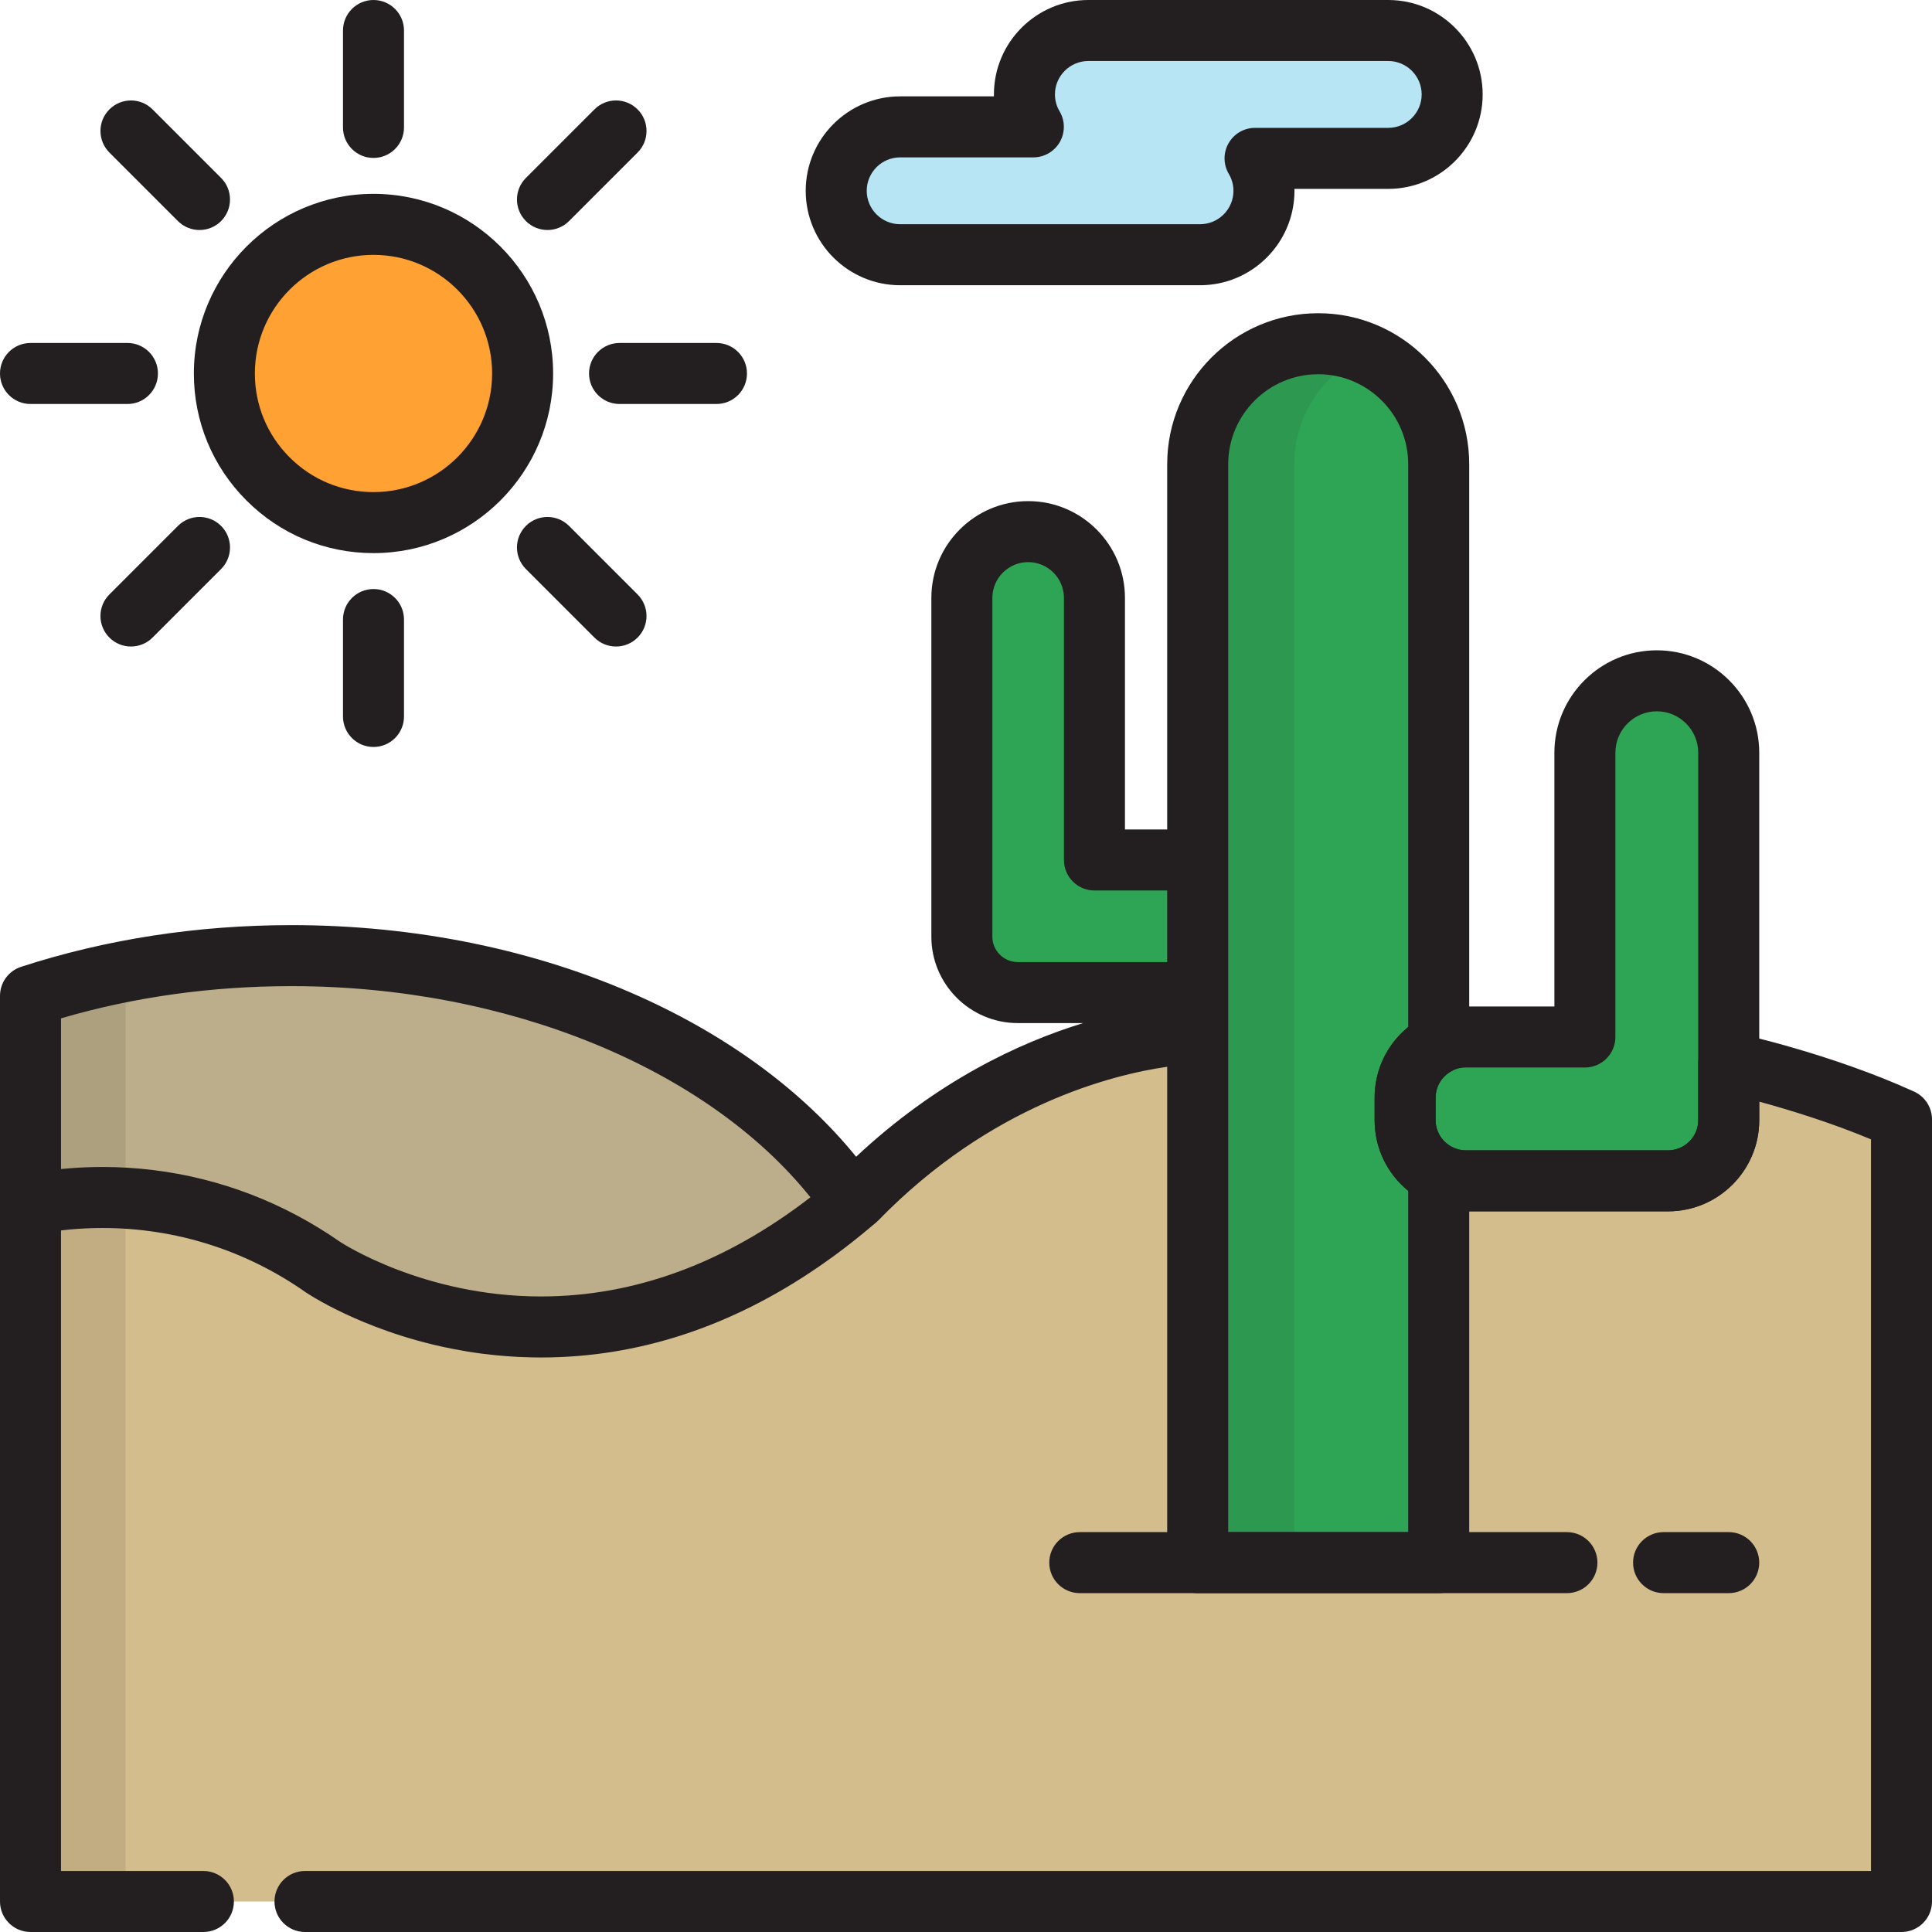 <?xml version="1.0" encoding="iso-8859-1"?>
<!-- Generator: Adobe Illustrator 19.0.0, SVG Export Plug-In . SVG Version: 6.00 Build 0)  -->
<svg xmlns="http://www.w3.org/2000/svg" xmlns:xlink="http://www.w3.org/1999/xlink" version="1.1" id="Layer_1" x="0px" y="0px" viewBox="0 0 512 512" style="enable-background:new 0 0 512 512;" xml:space="preserve">
<path style="fill:#FFA233;" d="M71.035,126.921c7.15,7.152,17.03,11.576,27.943,11.576c21.825,0,39.52-17.694,39.52-39.519  c0-21.827-17.695-39.52-39.52-39.52s-39.52,17.693-39.52,39.52C59.459,109.889,63.885,119.769,71.035,126.921"/>
<path style="fill:#BCAE8A;" d="M85.748,335.915l-0.002-0.024c0,0,66.737,45.075,140.131-17.195  c-26.545-38.713-83.091-65.443-148.562-65.443c-24.73,0-48.181,3.821-69.23,10.653v55.216c6.16-1.162,12.513-1.776,19.013-1.776  C48.935,317.344,69.156,324.225,85.748,335.915z"/>
<path style="fill:#B8E5F4;" d="M367.895,8.084h-79.468c-9.358,0-16.943,7.584-16.943,16.942c0,3.142,0.87,6.074,2.359,8.596h-35.292  c-9.358,0-16.943,7.585-16.943,16.942s7.585,16.942,16.943,16.942h79.468c9.36,0,16.943-7.585,16.943-16.942  c0-3.142-0.872-6.074-2.362-8.596h35.295c9.358,0,16.941-7.586,16.941-16.942C384.835,15.668,377.252,8.084,367.895,8.084z"/>
<g>
	<path style="fill:#2DA555;" d="M439.072,180.422c-10.525,0-19.059,8.532-19.059,19.058v75.336h-31.562   c-8.88,0-16.08,7.198-16.08,16.079v5.956c0,8.881,7.2,16.08,16.08,16.08h53.6c8.88,0,16.08-7.199,16.08-16.08v-2.978v-2.979   v-91.415C458.131,188.954,449.596,180.422,439.072,180.422z"/>
	<path style="fill:#2DA555;" d="M372.371,296.851v-5.956c0-6.297,3.629-11.733,8.901-14.372V123.024   c0-17.639-14.299-31.935-31.935-31.935c-17.638,0-31.935,14.296-31.935,31.935v291.089h63.87V311.225   C376,308.584,372.371,303.148,372.371,296.851z"/>
</g>
<g style="opacity:0.1;">
	<path style="fill:#231F20;" d="M362.128,93.762c-3.918-1.715-8.242-2.672-12.791-2.672c-17.638,0-31.935,14.296-31.935,31.935   v291.089h25.583V123.024C342.985,109.936,350.861,98.695,362.128,93.762z"/>
</g>
<path style="fill:#D3BD8C;" d="M80.827,503.916h93.935h329.153V296.646c-21.231-9.711-45.786-15.063-45.786-15.063v9.311v2.979  v2.978c0,8.881-7.2,16.08-16.08,16.08h-53.6c-2.583,0-5.017-0.624-7.181-1.707c0.002,0,0.002,0,0.002,0v102.888h-63.87V273.868  c0,0-47.383-0.312-90.421,43.899c-0.002,0.001-0.002,0.001-0.002,0.001c-73.827,63.668-141.233,18.123-141.233,18.123l0.002,0.024  c-16.592-11.69-36.812-18.57-58.65-18.57c-6.499,0-12.853,0.614-19.013,1.776v184.794H53.9"/>
<path style="fill:#2DA555;" d="M317.402,227.905H290.04v-69.451c0-9.703-7.865-17.57-17.569-17.57s-17.571,7.866-17.571,17.57  v84.274v2.745v2.745c0,8.188,6.638,14.823,14.825,14.823h47.676V227.905z"/>
<g>
	<path style="fill:#231F20;" d="M98.979,146.581c-12.717,0-24.671-4.953-33.659-13.944c-8.992-8.992-13.945-20.946-13.945-33.659   c0-26.25,21.355-47.604,47.604-47.604s47.604,21.355,47.604,47.604S125.229,146.581,98.979,146.581z M98.979,67.542   c-17.334,0-31.436,14.102-31.436,31.436c0,8.395,3.27,16.288,9.21,22.226c5.936,5.939,13.829,9.208,22.226,9.208   c17.334,0,31.436-14.101,31.436-31.435S116.312,67.542,98.979,67.542z"/>
	<path style="fill:#231F20;" d="M189.871,107.062h-25.686c-4.465,0-8.084-3.618-8.084-8.084s3.62-8.084,8.084-8.084h25.686   c4.466,0,8.084,3.618,8.084,8.084S194.337,107.062,189.871,107.062z"/>
	<path style="fill:#231F20;" d="M33.773,107.062H8.084c-4.466,0-8.084-3.618-8.084-8.084s3.618-8.084,8.084-8.084h25.688   c4.465,0,8.084,3.618,8.084,8.084S38.238,107.062,33.773,107.062z"/>
	<path style="fill:#231F20;" d="M145.087,60.954c-2.068,0-4.138-0.789-5.717-2.367c-3.157-3.158-3.157-8.276,0-11.433l18.165-18.165   c3.158-3.156,8.276-3.156,11.433,0c3.157,3.158,3.157,8.276,0,11.433l-18.165,18.165C149.224,60.164,147.155,60.954,145.087,60.954   z"/>
	<path style="fill:#231F20;" d="M34.707,171.334c-2.068,0-4.138-0.789-5.716-2.367c-3.158-3.157-3.158-8.276-0.001-11.433   l18.165-18.165c3.158-3.158,8.277-3.157,11.432-0.001c3.158,3.157,3.158,8.276,0.001,11.433l-18.165,18.165   C38.845,170.544,36.776,171.334,34.707,171.334z"/>
	<path style="fill:#231F20;" d="M98.979,41.855c-4.466,0-8.084-3.618-8.084-8.084V8.084C90.895,3.62,94.513,0,98.979,0   s8.084,3.62,8.084,8.084V33.77C107.063,38.236,103.444,41.855,98.979,41.855z"/>
	<path style="fill:#231F20;" d="M98.979,197.955c-4.466,0-8.084-3.618-8.084-8.084v-25.688c0-4.466,3.618-8.084,8.084-8.084   s8.084,3.618,8.084,8.084v25.688C107.063,194.337,103.444,197.955,98.979,197.955z"/>
	<path style="fill:#231F20;" d="M52.872,60.955c-2.068,0-4.138-0.789-5.717-2.367L28.991,40.423c-3.157-3.158-3.157-8.276,0-11.433   c3.158-3.156,8.276-3.156,11.433,0l18.165,18.164c3.157,3.158,3.157,8.276,0,11.433C57.01,60.165,54.94,60.955,52.872,60.955z"/>
	<path style="fill:#231F20;" d="M163.25,171.335c-2.068,0-4.138-0.789-5.717-2.367l-18.165-18.165   c-3.157-3.158-3.157-8.276,0-11.433c3.158-3.156,8.276-3.156,11.433,0l18.165,18.165c3.157,3.158,3.157,8.276,0,11.433   C167.388,170.546,165.319,171.335,163.25,171.335z"/>
	<path style="fill:#231F20;" d="M318.019,75.591h-79.468c-13.8,0-25.028-11.226-25.028-25.027s11.227-25.027,25.028-25.027h24.854   c-0.003-0.17-0.005-0.341-0.005-0.512C263.4,11.226,274.627,0,288.427,0h79.468c13.799,0,25.026,11.226,25.026,25.027   s-11.226,25.027-25.026,25.027h-24.854c0.003,0.17,0.005,0.341,0.005,0.512C343.046,64.364,331.819,75.591,318.019,75.591z    M238.552,41.706c-4.885,0-8.859,3.974-8.859,8.858c0,4.884,3.973,8.858,8.859,8.858h79.468c4.885,0,8.859-3.974,8.859-8.858   c0-1.586-0.417-3.094-1.237-4.483c-1.477-2.499-1.5-5.598-0.061-8.119c1.438-2.521,4.118-4.078,7.021-4.078h35.295   c4.883,0,8.857-3.973,8.857-8.858c0-4.884-3.973-8.858-8.857-8.858h-79.468c-4.885,0-8.859,3.974-8.859,8.858   c0,1.588,0.416,3.096,1.235,4.483c1.477,2.499,1.5,5.598,0.061,8.119c-1.438,2.521-4.118,4.078-7.021,4.078H238.552z"/>
	<path style="fill:#231F20;" d="M442.051,321.015h-53.6c-13.324,0-24.164-10.84-24.164-24.164v-5.956   c0-13.323,10.84-24.163,24.164-24.163h23.478v-67.252c0-14.967,12.177-27.142,27.144-27.142c14.967,0,27.144,12.176,27.144,27.142   v97.372C466.215,310.176,455.375,321.015,442.051,321.015z M388.451,282.9c-4.409,0-7.996,3.586-7.996,7.995v5.956   c0,4.409,3.587,7.996,7.996,7.996h53.6c4.409,0,7.996-3.587,7.996-7.996v-97.372c0-6.05-4.923-10.974-10.975-10.974   c-6.051,0-10.975,4.923-10.975,10.974v75.336c0,4.466-3.618,8.084-8.084,8.084H388.451z"/>
	<path style="fill:#231F20;" d="M507.278,289.295c-21.771-9.958-46.388-15.384-47.425-15.609c-2.393-0.521-4.887,0.068-6.794,1.603   c-1.906,1.535-3.013,3.849-3.013,6.296v15.267c0,4.409-3.587,7.996-7.996,7.996h-53.6c-1.233,0-2.431-0.287-3.558-0.852   c-0.001-0.001-0.002-0.001-0.003-0.001c-2.736-1.371-4.434-4.108-4.434-7.143v-5.956c0-3.035,1.7-5.772,4.436-7.143   c2.737-1.369,4.466-4.167,4.466-7.228v-153.5c0-22.067-17.952-40.019-40.019-40.019c-22.067,0-40.019,17.952-40.019,40.019v96.796   h-11.193v-61.367c0-14.145-11.508-25.654-25.653-25.654c-14.146,0-25.655,11.509-25.655,25.654v89.765   c0,12.632,10.277,22.907,22.91,22.907h17.327c-16.902,5.177-38.779,15.371-60.172,35.423   c-13.973-17.219-33.623-31.791-57.374-42.466c-27.536-12.374-59.415-18.915-92.192-18.915c-25.007,0-49.139,3.717-71.725,11.047   C2.257,257.298,0,260.402,0,263.905v55.216v184.794C0,508.382,3.618,512,8.084,512h45.817c4.466,0,8.084-3.618,8.084-8.084   s-3.618-8.084-8.084-8.084H16.168V326.089c0.562-0.066,1.121-0.141,1.684-0.197c0.221-0.022,0.441-0.047,0.662-0.068   c1.273-0.116,2.549-0.204,3.825-0.268c0.274-0.014,0.549-0.025,0.822-0.036c1.312-0.055,2.624-0.092,3.934-0.092   c19.45,0,38.121,5.911,53.995,17.094c0.237,0.167,0.48,0.32,0.73,0.459c0.237,0.151,0.549,0.345,0.917,0.569   c0.069,0.042,0.143,0.087,0.218,0.132c0.103,0.063,0.21,0.126,0.322,0.193c0.124,0.073,0.25,0.149,0.385,0.227   c0.066,0.039,0.135,0.079,0.204,0.119c3.392,1.978,9.903,5.415,18.869,8.557c0.099,0.034,0.197,0.07,0.297,0.105   c0.44,0.153,0.888,0.304,1.34,0.456c0.204,0.068,0.407,0.136,0.613,0.204c0.415,0.137,0.833,0.272,1.257,0.406   c0.26,0.083,0.523,0.164,0.786,0.246c0.397,0.123,0.793,0.246,1.199,0.368c0.347,0.103,0.701,0.205,1.053,0.307   c0.338,0.098,0.673,0.197,1.016,0.294c0.691,0.194,1.394,0.384,2.105,0.57c0.219,0.057,0.444,0.112,0.665,0.169   c0.548,0.14,1.099,0.279,1.659,0.414c0.233,0.056,0.469,0.111,0.704,0.166c0.578,0.136,1.161,0.27,1.752,0.399   c0.205,0.045,0.411,0.089,0.617,0.134c0.682,0.147,1.373,0.289,2.072,0.426c0.114,0.023,0.227,0.045,0.343,0.068   c2.385,0.464,4.855,0.873,7.412,1.209c1.144,0.151,2.324,0.281,3.52,0.403c0.046,0.004,0.094,0.01,0.14,0.014   c0.853,0.085,1.718,0.162,2.597,0.231c0.156,0.012,0.313,0.025,0.469,0.037c0.716,0.053,1.441,0.098,2.174,0.139   c0.305,0.017,0.609,0.037,0.916,0.052c0.469,0.023,0.945,0.038,1.42,0.055c1.48,0.055,2.973,0.094,4.494,0.094   c25.682,0,50.383-8.091,73.636-24.069c0.097-0.067,0.195-0.134,0.292-0.201c1.147-0.791,2.291-1.595,3.43-2.425   c0.309-0.225,0.621-0.461,0.93-0.69c0.721-0.534,1.442-1.071,2.161-1.62c0.604-0.46,1.208-0.929,1.813-1.402   c0.358-0.28,0.715-0.566,1.071-0.85c1.369-1.089,2.741-2.212,4.114-3.373c0.101-0.085,0.203-0.168,0.304-0.253   c0.005-0.005,0.011-0.011,0.017-0.016c0.355-0.301,0.707-0.585,1.062-0.89c0.205-0.172,0.401-0.355,0.589-0.548   c29.753-30.565,61.93-38.597,76.545-40.706v131.412c0,4.465,3.618,8.084,8.084,8.084h63.87c0.271,0,0.54-0.014,0.807-0.041   c0.204-0.021,0.403-0.055,0.603-0.089c0.06-0.011,0.121-0.016,0.181-0.028c0.236-0.047,0.468-0.108,0.696-0.175   c0.023-0.006,0.046-0.011,0.069-0.017c0.233-0.071,0.46-0.154,0.683-0.245c0.019-0.008,0.04-0.014,0.059-0.022   c0.211-0.087,0.415-0.186,0.617-0.291c0.033-0.017,0.068-0.031,0.1-0.049c0.182-0.098,0.358-0.207,0.531-0.318   c0.05-0.031,0.101-0.058,0.15-0.091c0.16-0.107,0.31-0.224,0.461-0.342c0.057-0.045,0.119-0.084,0.175-0.13   c0.157-0.129,0.306-0.269,0.454-0.411c0.043-0.041,0.089-0.077,0.132-0.119c0.042-0.042,0.078-0.088,0.119-0.132   c0.141-0.148,0.281-0.296,0.411-0.454c0.045-0.056,0.085-0.115,0.129-0.172c0.119-0.152,0.236-0.304,0.344-0.465   c0.031-0.046,0.056-0.095,0.086-0.142c0.113-0.176,0.223-0.354,0.322-0.539c0.016-0.03,0.029-0.063,0.045-0.093   c0.106-0.204,0.206-0.41,0.294-0.623c0.008-0.019,0.014-0.04,0.022-0.059c0.091-0.223,0.174-0.451,0.245-0.683   c0.007-0.023,0.011-0.046,0.017-0.069c0.067-0.229,0.127-0.459,0.175-0.696c0.012-0.059,0.017-0.121,0.028-0.181   c0.036-0.199,0.07-0.399,0.089-0.603c0.027-0.267,0.041-0.536,0.041-0.807v-93.097h52.695c13.324,0,24.164-10.84,24.164-24.164   v-4.903c7.684,2.093,18.845,5.477,29.617,9.986v193.899H80.827c-4.465,0-8.084,3.618-8.084,8.084S76.362,512,80.827,512h423.089   c4.466,0,8.084-3.618,8.084-8.084V296.646C512,293.483,510.155,290.61,507.278,289.295z M22.183,309.375   c-0.113,0.005-0.227,0.008-0.341,0.013c-1.563,0.074-3.125,0.188-4.683,0.329c-0.19,0.017-0.378,0.031-0.568,0.05   c-0.14,0.013-0.281,0.023-0.423,0.037v-39.932c19.355-5.665,39.893-8.534,61.146-8.534c57.138,0,110.068,21.756,137.457,55.955   c-22.582,17.447-46.576,26.283-71.419,26.283c-31.159,0-52.887-14.253-53.083-14.385c-0.043-0.029-0.087-0.056-0.132-0.084   c-0.071-0.046-0.142-0.094-0.213-0.138c-3.644-2.538-7.416-4.832-11.291-6.894c-15.806-8.412-33.38-12.815-51.536-12.815   C25.46,309.26,23.821,309.302,22.183,309.375z M262.986,248.219v-89.765c0-5.231,4.256-9.485,9.487-9.485   c5.23,0,9.484,4.254,9.484,9.485v69.451c0,4.466,3.618,8.084,8.084,8.084h19.278v18.97h-39.591   C266.009,254.958,262.986,251.935,262.986,248.219z M373.188,406.029h-47.701V273.868v-10.825v-35.138v-104.88   c0-13.151,10.699-23.851,23.851-23.851c13.151,0,23.851,10.699,23.851,23.851v149.144c-5.588,4.526-8.901,11.329-8.901,18.726   v5.956c0,7.397,3.313,14.199,8.901,18.726L373.188,406.029L373.188,406.029z"/>
	<path style="fill:#231F20;" d="M415.25,422.197H286.151c-4.466,0-8.084-3.62-8.084-8.084c0-4.466,3.618-8.084,8.084-8.084H415.25   c4.466,0,8.084,3.618,8.084,8.084C423.335,418.578,419.716,422.197,415.25,422.197z"/>
	<path style="fill:#231F20;" d="M458.131,422.197h-17.266c-4.466,0-8.084-3.62-8.084-8.084c0-4.466,3.618-8.084,8.084-8.084h17.266   c4.465,0,8.084,3.618,8.084,8.084C466.215,418.578,462.596,422.197,458.131,422.197z"/>
</g>
<g style="opacity:0.1;">
	<rect x="16.024" y="262.683" style="fill:#231F20;" width="17.246" height="239.293"/>
</g>
<g>
</g>
<g>
</g>
<g>
</g>
<g>
</g>
<g>
</g>
<g>
</g>
<g>
</g>
<g>
</g>
<g>
</g>
<g>
</g>
<g>
</g>
<g>
</g>
<g>
</g>
<g>
</g>
<g>
</g>
</svg>

